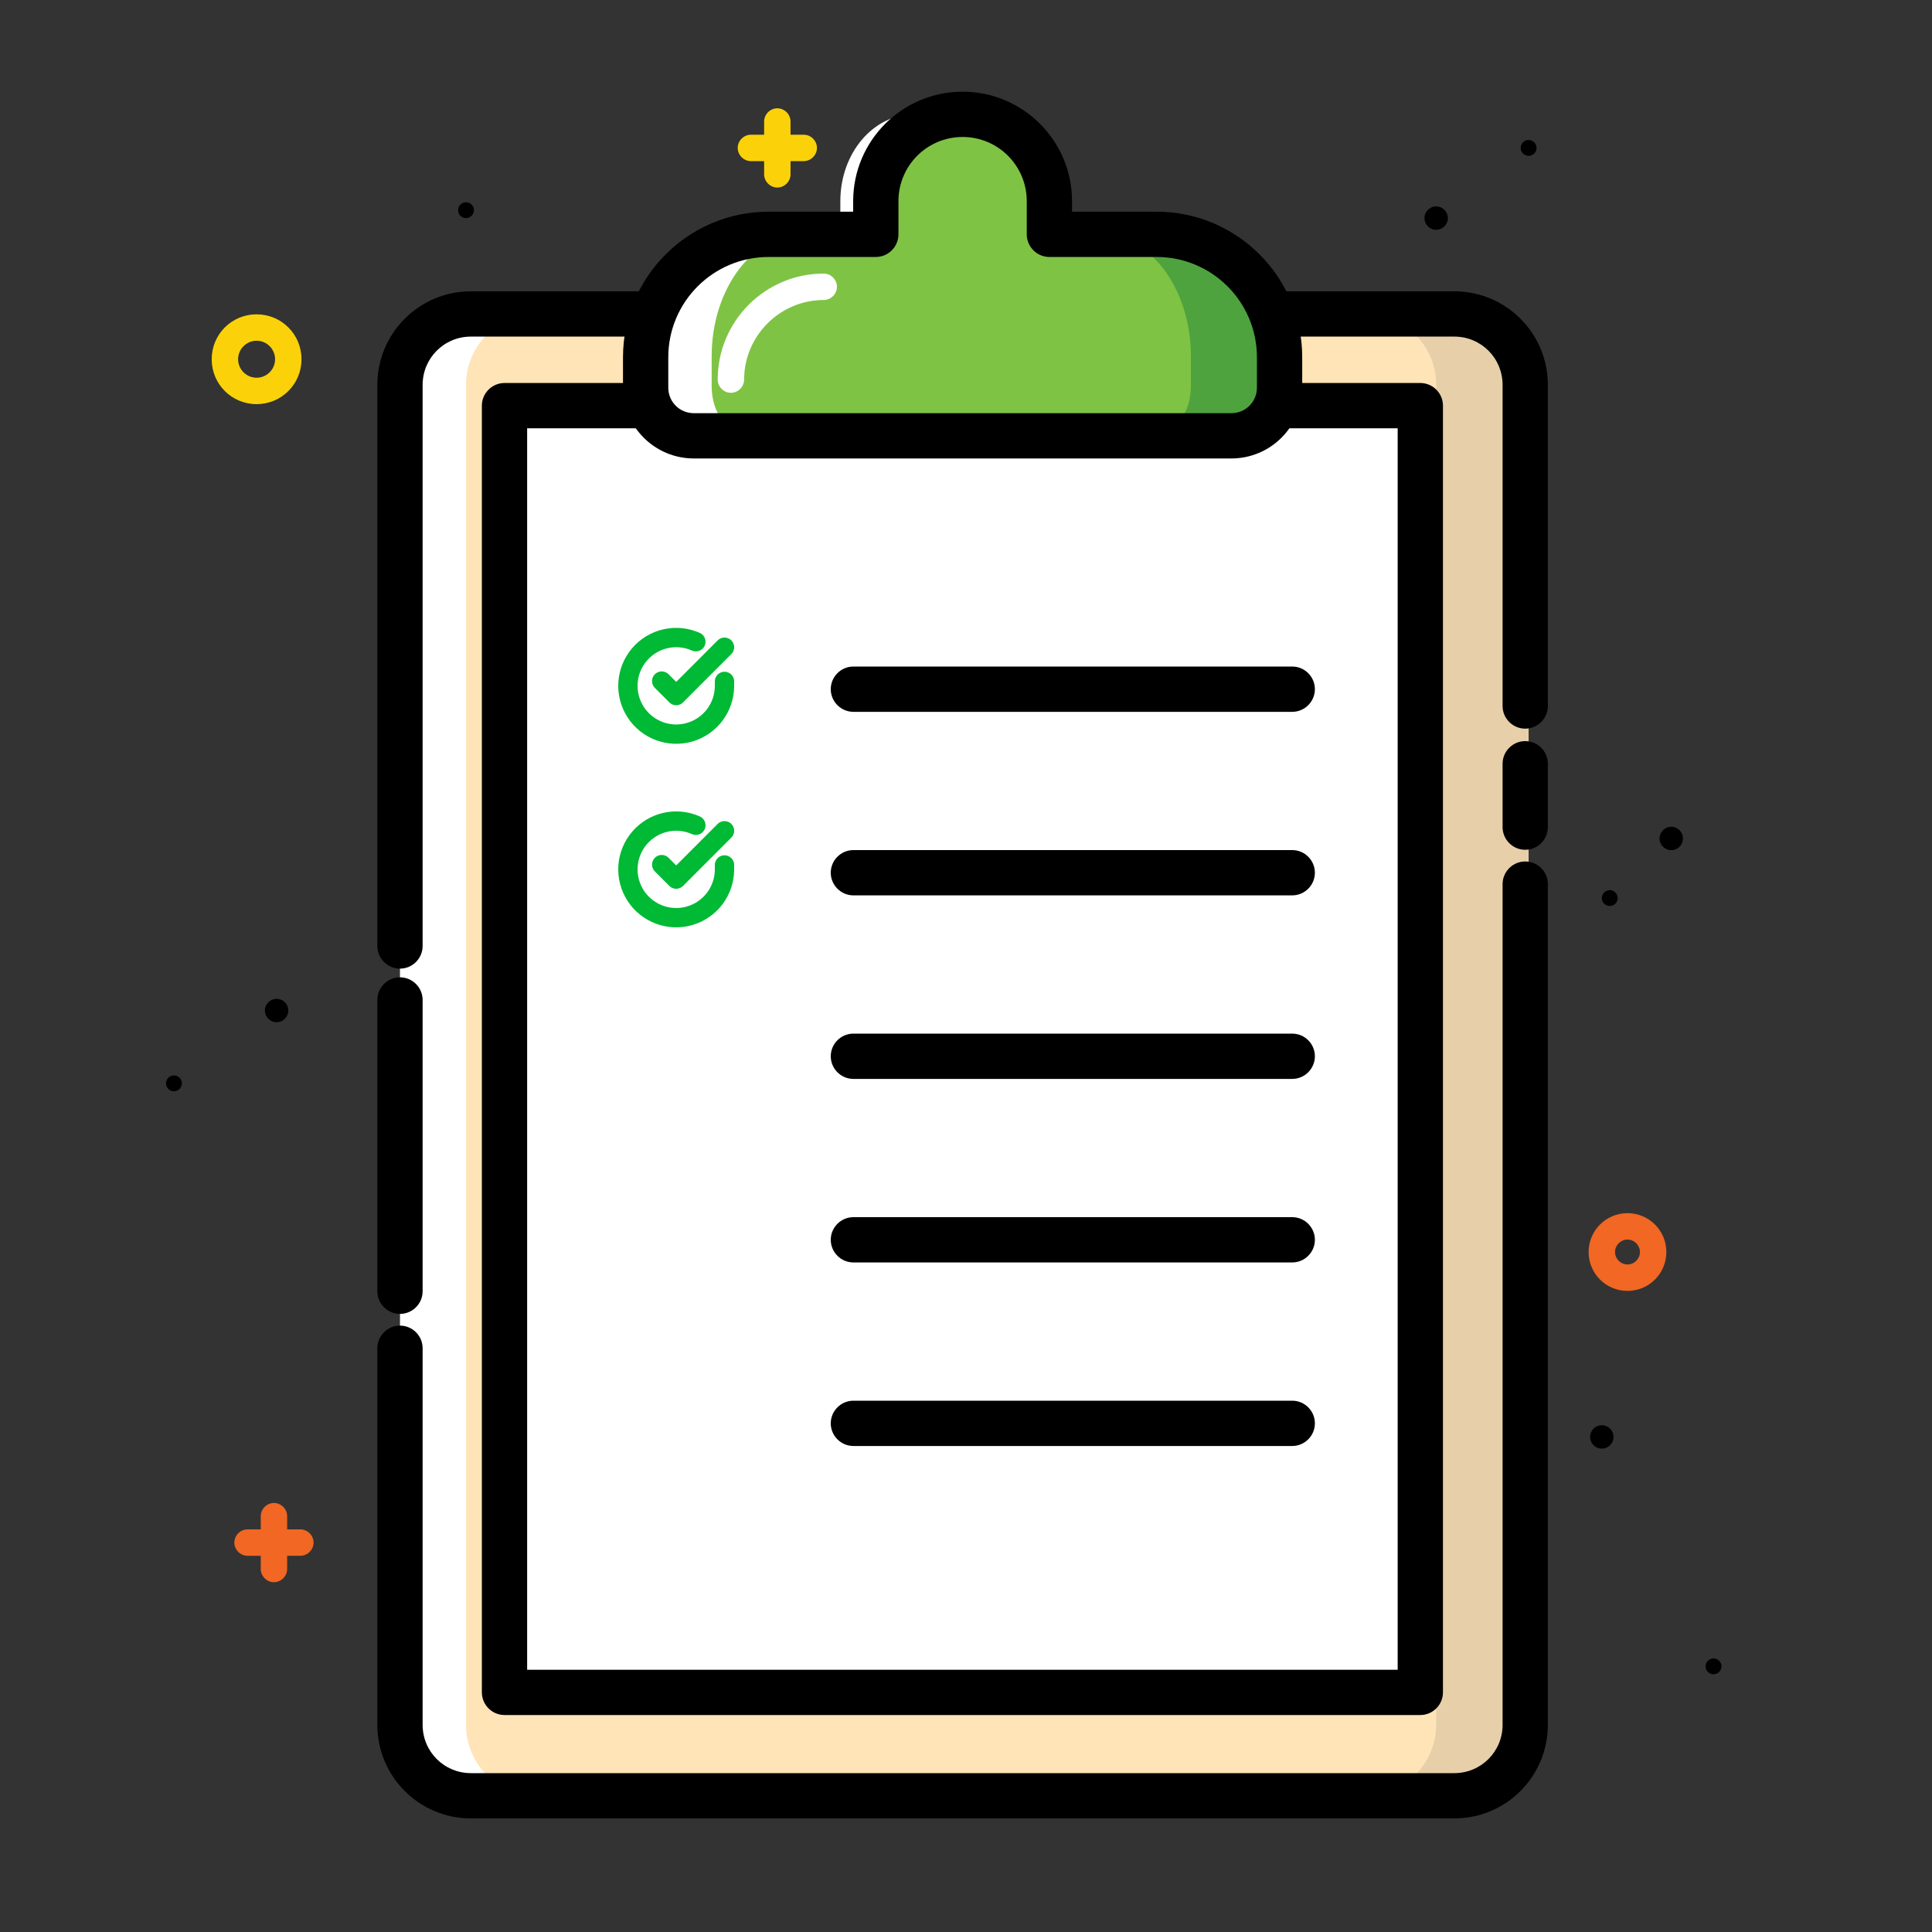 <svg width="200" height="200" viewBox="0 0 200 200" fill="none" xmlns="http://www.w3.org/2000/svg">
<rect x="0" y="0" width="200" height="200" fill="#333333" stroke="none"/>
<path d="M150.898 185.898H49.102C45.039 185.898 41.758 182.617 41.758 178.555V39.844C41.758 35.781 45.039 32.5 49.102 32.5H150.898C154.961 32.5 158.242 35.781 158.242 39.844V178.516C158.242 182.578 154.961 185.898 150.898 185.898Z" fill="#E7D0A9"/>
<path d="M52.227 185.898H48.75C44.688 185.898 41.406 182.617 41.406 178.555V39.844C41.406 35.781 44.688 32.5 48.75 32.5H52.227V185.898Z" fill="white"/>
<path d="M141.328 185.898H55.586C51.523 185.898 48.242 182.617 48.242 178.555V39.844C48.242 35.781 51.523 32.5 55.586 32.5H141.328C145.391 32.5 148.672 35.781 148.672 39.844V178.516C148.672 182.578 145.391 185.898 141.328 185.898Z" fill="#FFE4B8"/>
<path d="M147.031 41.992H52.227V175.195H147.031V41.992Z" fill="white"/>
<path d="M168.477 133.633C166.25 133.633 164.453 131.836 164.453 129.609C164.453 127.383 166.25 125.586 168.477 125.586C170.703 125.586 172.5 127.383 172.5 129.609C172.5 131.836 170.703 133.633 168.477 133.633ZM168.477 128.32C167.773 128.32 167.187 128.906 167.187 129.609C167.187 130.312 167.773 130.898 168.477 130.898C169.18 130.898 169.766 130.312 169.766 129.609C169.766 128.906 169.18 128.32 168.477 128.32Z" fill="#F16723"/>
<path d="M158.242 16.133C158.695 16.133 159.062 15.765 159.062 15.312C159.062 14.86 158.695 14.492 158.242 14.492C157.789 14.492 157.422 14.86 157.422 15.312C157.422 15.765 157.789 16.133 158.242 16.133Z" fill="black"/>
<path d="M177.383 173.32C177.836 173.32 178.203 172.953 178.203 172.5C178.203 172.047 177.836 171.68 177.383 171.68C176.93 171.68 176.562 172.047 176.562 172.5C176.562 172.953 176.93 173.32 177.383 173.32Z" fill="black"/>
<path d="M166.641 93.789C167.094 93.789 167.461 93.422 167.461 92.969C167.461 92.516 167.094 92.148 166.641 92.148C166.188 92.148 165.82 92.516 165.82 92.969C165.82 93.422 166.188 93.789 166.641 93.789Z" fill="black"/>
<path d="M18.008 112.969C18.461 112.969 18.828 112.601 18.828 112.148C18.828 111.695 18.461 111.328 18.008 111.328C17.555 111.328 17.188 111.695 17.188 112.148C17.188 112.601 17.555 112.969 18.008 112.969Z" fill="black"/>
<path d="M48.242 22.578C48.695 22.578 49.062 22.211 49.062 21.758C49.062 21.305 48.695 20.938 48.242 20.938C47.789 20.938 47.422 21.305 47.422 21.758C47.422 22.211 47.789 22.578 48.242 22.578Z" fill="black"/>
<path d="M31.094 158.32H29.727V156.953C29.727 156.211 29.102 155.586 28.359 155.586C27.617 155.586 26.992 156.211 26.992 156.953V158.32H25.625C24.883 158.32 24.258 158.945 24.258 159.688C24.258 160.43 24.883 161.055 25.625 161.055H26.992V162.422C26.992 163.164 27.617 163.789 28.359 163.789C29.102 163.789 29.727 163.164 29.727 162.422V161.055H31.094C31.836 161.055 32.461 160.43 32.461 159.688C32.461 158.945 31.836 158.32 31.094 158.32Z" fill="#F16723"/>
<path d="M148.672 23.789C149.341 23.789 149.883 23.247 149.883 22.578C149.883 21.909 149.341 21.367 148.672 21.367C148.003 21.367 147.461 21.909 147.461 22.578C147.461 23.247 148.003 23.789 148.672 23.789Z" fill="black"/>
<path d="M28.633 105.82C29.302 105.82 29.844 105.278 29.844 104.609C29.844 103.941 29.302 103.398 28.633 103.398C27.964 103.398 27.422 103.941 27.422 104.609C27.422 105.278 27.964 105.82 28.633 105.82Z" fill="black"/>
<path d="M173.008 88.008C173.677 88.008 174.219 87.466 174.219 86.797C174.219 86.128 173.677 85.586 173.008 85.586C172.339 85.586 171.797 86.128 171.797 86.797C171.797 87.466 172.339 88.008 173.008 88.008Z" fill="black"/>
<path d="M165.82 149.961C166.489 149.961 167.031 149.419 167.031 148.75C167.031 148.081 166.489 147.539 165.82 147.539C165.152 147.539 164.609 148.081 164.609 148.75C164.609 149.419 165.152 149.961 165.82 149.961Z" fill="black"/>
<path d="M26.562 41.836C23.984 41.836 21.914 39.766 21.914 37.188C21.914 34.609 23.984 32.539 26.562 32.539C29.141 32.539 31.211 34.609 31.211 37.188C31.211 39.766 29.141 41.836 26.562 41.836ZM26.562 35.273C25.508 35.273 24.648 36.133 24.648 37.188C24.648 38.242 25.508 39.102 26.562 39.102C27.617 39.102 28.477 38.242 28.477 37.188C28.477 36.133 27.617 35.273 26.562 35.273Z" fill="#FBD20A"/>
<path d="M41.406 136.016C40.117 136.016 39.062 134.961 39.062 133.672V103.516C39.062 102.227 40.117 101.172 41.406 101.172C42.695 101.172 43.75 102.227 43.75 103.516V133.672C43.75 134.961 42.695 136.016 41.406 136.016Z" fill="black"/>
<path d="M150.547 188.242H48.75C43.398 188.242 39.062 183.906 39.062 178.555V139.57C39.062 138.281 40.117 137.227 41.406 137.227C42.695 137.227 43.75 138.281 43.75 139.57V178.555C43.75 181.328 45.977 183.555 48.75 183.555H150.547C153.32 183.555 155.547 181.328 155.547 178.555V91.523C155.547 90.234 156.602 89.18 157.891 89.18C159.18 89.18 160.234 90.234 160.234 91.523V178.555C160.234 183.906 155.898 188.242 150.547 188.242Z" fill="black"/>
<path d="M157.891 87.969C156.602 87.969 155.547 86.914 155.547 85.625V79.062C155.547 77.773 156.602 76.719 157.891 76.719C159.18 76.719 160.234 77.773 160.234 79.062V85.625C160.234 86.914 159.18 87.969 157.891 87.969Z" fill="black"/>
<path d="M41.406 100.273C40.117 100.273 39.062 99.219 39.062 97.93V39.844C39.062 34.492 43.398 30.156 48.75 30.156H150.547C155.898 30.156 160.234 34.492 160.234 39.844V73.086C160.234 74.375 159.18 75.43 157.891 75.43C156.602 75.43 155.547 74.375 155.547 73.086V39.844C155.547 37.07 153.32 34.844 150.547 34.844H48.75C45.977 34.844 43.75 37.07 43.75 39.844V97.93C43.75 99.219 42.695 100.273 41.406 100.273Z" fill="black"/>
<path d="M147.031 177.539H52.227C50.938 177.539 49.883 176.484 49.883 175.195V41.992C49.883 40.703 50.938 39.648 52.227 39.648H147.031C148.32 39.648 149.375 40.703 149.375 41.992V175.195C149.375 176.484 148.32 177.539 147.031 177.539ZM54.57 172.852H144.687V44.336H54.57V172.852Z" fill="black"/>
<path d="M133.773 73.688H88.344C87.055 73.688 86 72.633 86 71.344C86 70.055 87.055 69 88.344 69H133.773C135.062 69 136.117 70.055 136.117 71.344C136.117 72.633 135.062 73.688 133.773 73.688Z" fill="black"/>
<path d="M133.773 92.688H88.344C87.055 92.688 86 91.633 86 90.344C86 89.055 87.055 88 88.344 88H133.773C135.062 88 136.117 89.055 136.117 90.344C136.117 91.633 135.062 92.688 133.773 92.688Z" fill="black"/>
<path d="M133.773 111.688H88.344C87.055 111.688 86 110.633 86 109.344C86 108.055 87.055 107 88.344 107H133.773C135.062 107 136.117 108.055 136.117 109.344C136.117 110.633 135.062 111.688 133.773 111.688Z" fill="black"/>
<path d="M133.773 130.688H88.344C87.055 130.688 86 129.633 86 128.344C86 127.055 87.055 126 88.344 126H133.773C135.062 126 136.117 127.055 136.117 128.344C136.117 129.633 135.062 130.688 133.773 130.688Z" fill="black"/>
<path d="M133.773 149.688H88.344C87.055 149.688 86 148.633 86 147.344C86 146.055 87.055 145 88.344 145H133.773C135.062 145 136.117 146.055 136.117 147.344C136.117 148.633 135.062 149.688 133.773 149.688Z" fill="black"/>
<path d="M119.727 24.258H108.633V20.82C108.633 15.859 104.609 11.836 99.648 11.836C94.688 11.836 90.664 15.859 90.664 20.82V24.258H79.57C72.539 24.258 66.836 29.961 66.836 36.992V40.117C66.836 42.891 69.062 45.117 71.836 45.117H127.461C130.234 45.117 132.461 42.891 132.461 40.117V36.992C132.461 29.961 126.758 24.258 119.727 24.258Z" fill="#4EA33E"/>
<path d="M111.602 24.258H102.227V20.82C102.227 15.859 98.828 11.836 94.609 11.836C90.391 11.836 86.992 15.859 86.992 20.82V24.258H77.617C71.641 24.258 66.836 29.961 66.836 36.992V40.117C66.836 42.891 68.711 45.117 71.055 45.117H118.164C120.508 45.117 122.383 42.891 122.383 40.117V36.992C122.383 29.961 117.539 24.258 111.602 24.258Z" fill="white"/>
<path d="M113.672 24.141H109.375V20.703C109.375 15.742 103.398 11.719 99.648 11.719C95.898 11.719 90.664 15.742 90.664 20.703V24.141H83.32C78.008 24.141 73.672 29.844 73.672 36.875V40C73.672 42.773 75.352 45 77.461 45H119.492C121.562 45 123.281 42.773 123.281 40V36.875C123.281 29.844 118.984 24.141 113.672 24.141Z" fill="#7FC344"/>
<path d="M127.461 47.461H71.836C67.773 47.461 64.492 44.18 64.492 40.117V36.992C64.492 28.672 71.25 21.914 79.57 21.914H88.32V20.82C88.32 14.57 93.398 9.492 99.648 9.492C105.898 9.492 110.977 14.57 110.977 20.82V21.914H119.727C128.047 21.914 134.805 28.672 134.805 36.992V40.117C134.805 44.18 131.523 47.461 127.461 47.461ZM79.57 26.602C73.828 26.602 69.18 31.25 69.18 36.992V40.117C69.18 41.602 70.352 42.773 71.836 42.773H127.461C128.945 42.773 130.117 41.602 130.117 40.117V36.992C130.117 31.25 125.469 26.602 119.727 26.602H108.633C107.344 26.602 106.289 25.547 106.289 24.258V20.82C106.289 17.148 103.32 14.18 99.648 14.18C95.977 14.18 93.008 17.148 93.008 20.82V24.258C93.008 25.547 91.953 26.602 90.664 26.602H79.57Z" fill="black"/>
<path d="M75.664 40.664C74.922 40.664 74.297 40.039 74.297 39.297C74.297 33.242 79.219 28.32 85.273 28.32C86.016 28.32 86.641 28.945 86.641 29.688C86.641 30.43 86.016 31.055 85.273 31.055C80.742 31.055 77.031 34.766 77.031 39.297C77.031 40.039 76.406 40.664 75.664 40.664Z" fill="white"/>
<path d="M83.203 13.945H81.836V12.578C81.836 11.836 81.211 11.211 80.469 11.211C79.727 11.211 79.102 11.836 79.102 12.578V13.945H77.734C76.992 13.945 76.367 14.57 76.367 15.312C76.367 16.055 76.992 16.68 77.734 16.68H79.102V18.047C79.102 18.789 79.727 19.414 80.469 19.414C81.211 19.414 81.836 18.789 81.836 18.047V16.68H83.203C83.945 16.68 84.57 16.055 84.57 15.312C84.57 14.57 83.945 13.945 83.203 13.945Z" fill="#FBD20A"/>
<g clip-path="url(#clip0_3773:649)">
<path d="M75 70.541V71.001C74.999 72.079 74.65 73.128 74.005 73.992C73.359 74.855 72.452 75.487 71.418 75.793C70.384 76.099 69.279 76.062 68.267 75.688C67.256 75.314 66.392 74.624 65.805 73.719C65.219 72.815 64.94 71.745 65.011 70.669C65.082 69.593 65.499 68.569 66.199 67.749C66.9 66.93 67.846 66.359 68.898 66.121C69.95 65.883 71.05 65.992 72.035 66.431" stroke="#00B934" stroke-width="2" stroke-linecap="round" stroke-linejoin="round"/>
<path d="M75 67L70 72.005L68.5 70.505" stroke="#00B934" stroke-width="2" stroke-linecap="round" stroke-linejoin="round"/>
</g>
<g clip-path="url(#clip1_3773:649)">
<path d="M75 89.541V90.001C74.999 91.079 74.65 92.128 74.005 92.992C73.359 93.855 72.452 94.487 71.418 94.793C70.384 95.099 69.279 95.062 68.267 94.688C67.256 94.314 66.392 93.624 65.805 92.719C65.219 91.815 64.94 90.745 65.011 89.669C65.082 88.593 65.499 87.569 66.199 86.749C66.9 85.93 67.846 85.359 68.898 85.121C69.95 84.883 71.05 84.992 72.035 85.431" stroke="#00B934" stroke-width="2" stroke-linecap="round" stroke-linejoin="round"/>
<path d="M75 86L70 91.005L68.5 89.505" stroke="#00B934" stroke-width="2" stroke-linecap="round" stroke-linejoin="round"/>
</g>
<defs>
<clipPath id="clip0_3773:649">
<rect width="12" height="12" fill="white" transform="translate(64 65)"/>
</clipPath>
<clipPath id="clip1_3773:649">
<rect width="12" height="12" fill="white" transform="translate(64 84)"/>
</clipPath>
</defs>
</svg>
